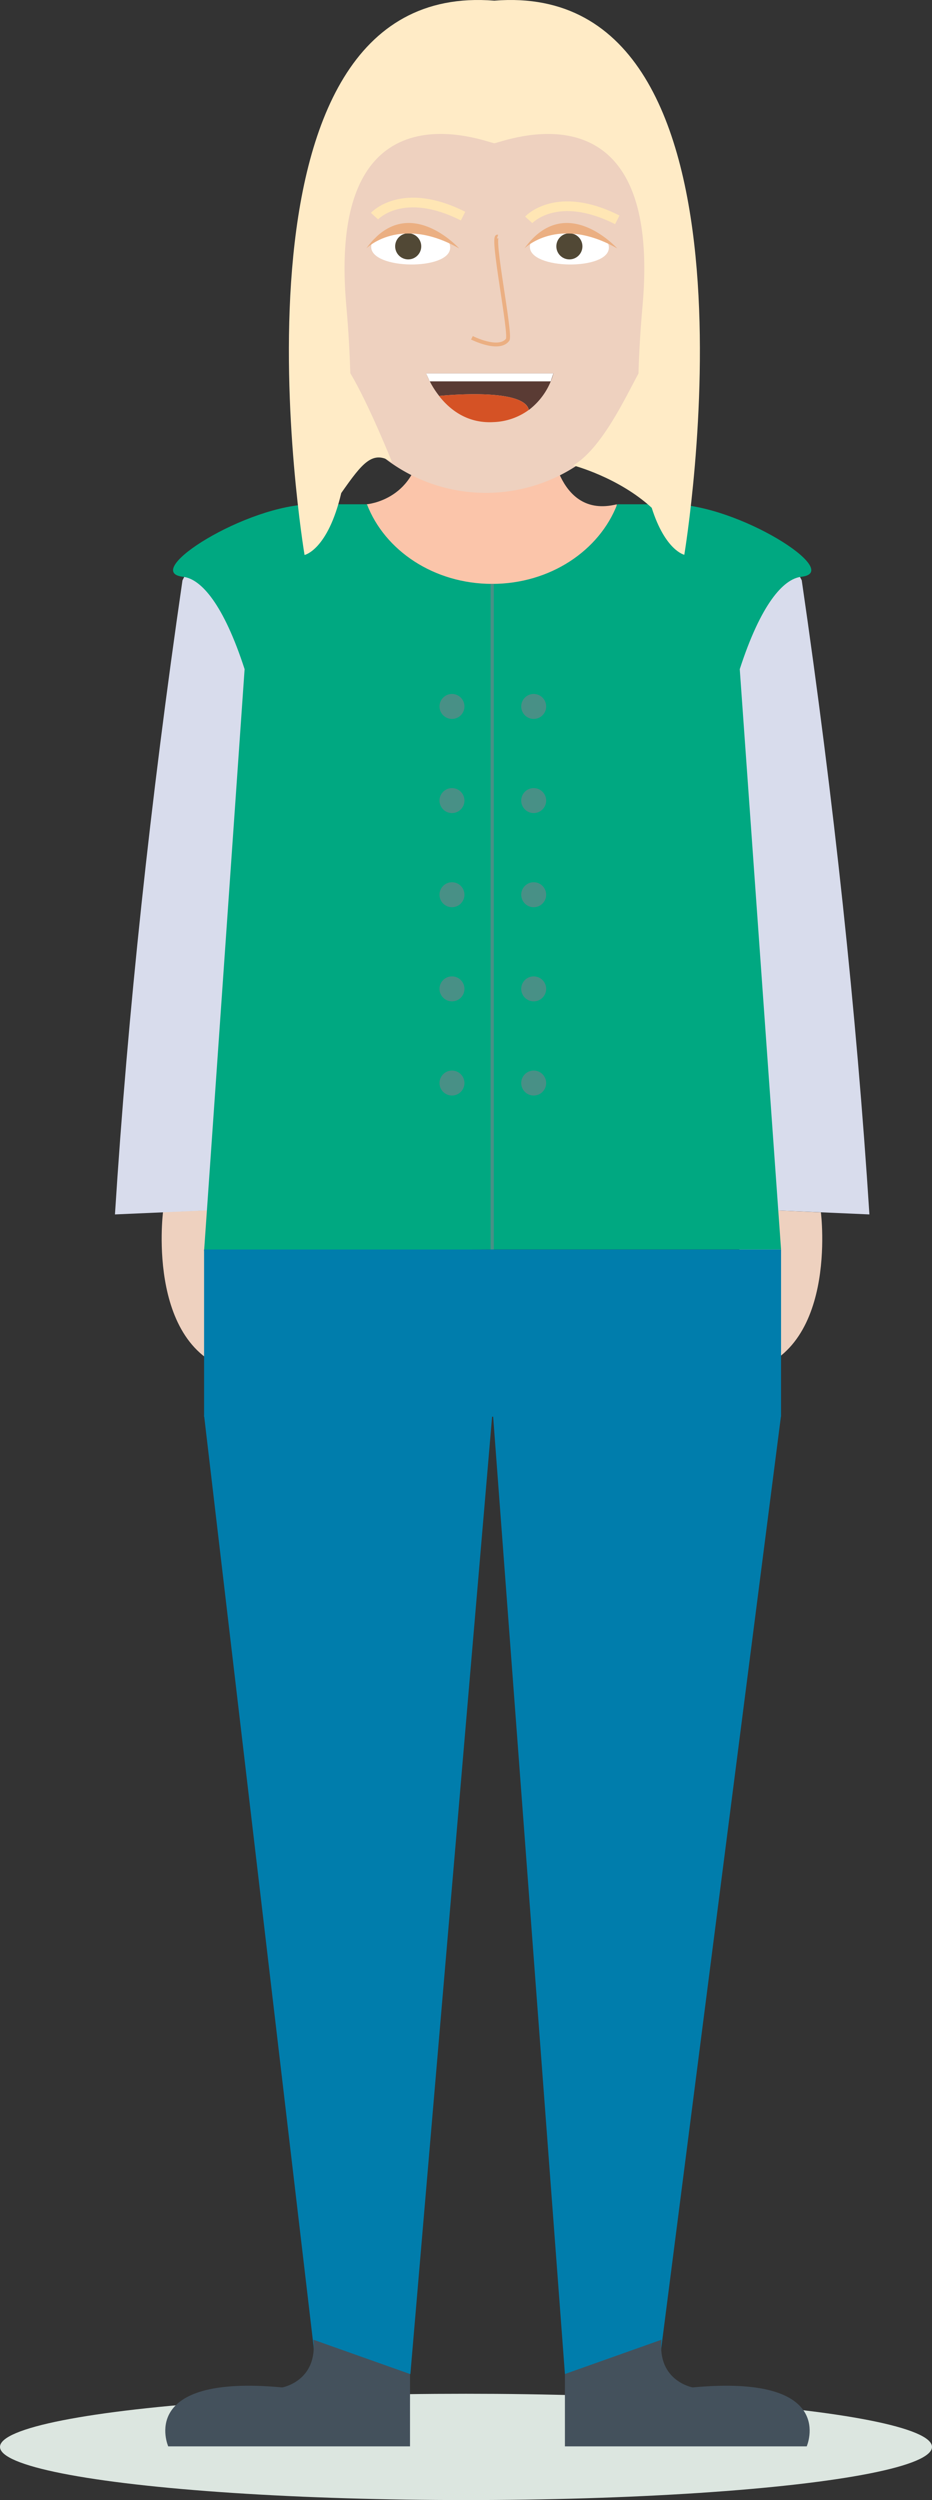 <svg xmlns="http://www.w3.org/2000/svg" viewBox="0 0 277.84 744.63"><rect x="0" y="0" width="277.84" height="744.63" fill="#333333" stroke="none"/><defs><style>.cls-1{fill:#dce6e0;}.cls-13,.cls-14,.cls-2{fill:#eed1bf;}.cls-3{fill:#fbc5aa;}.cls-4{fill:#d8dcec;}.cls-5,.cls-6{fill:#00a881;}.cls-6{stroke:#489086;stroke-width:0.95px;}.cls-13,.cls-14,.cls-6{stroke-miterlimit:10;}.cls-7{fill:#007dac;}.cls-8{fill:#44515c;}.cls-9{fill:#489086;}.cls-10{fill:#fff;}.cls-11{fill:#514835;}.cls-12{fill:#ebaf82;}.cls-13{stroke:#ebaf82;stroke-width:1.15px;}.cls-14{stroke:#ffe6b4;stroke-width:2.89px;}.cls-15{fill:#ffebc6;}.cls-16{fill:#5a3b34;}.cls-17{fill:#d55225;}</style></defs><g id="Layer_2" data-name="Layer 2"><g id="Avatar"><ellipse class="cls-1" cx="138.92" cy="728.8" rx="138.92" ry="15.83"/><path class="cls-2" d="M48.6,361S43.07,404.6,72.92,409V360Z"/><path class="cls-2" d="M244.72,361.1s5.53,43.56-24.32,47.94V360Z"/><path class="cls-3" d="M109.27,150.2s15.63-1.16,16.35-19.95H164s1.58,24.54,19.88,19.95l-1.66,14.11L144.83,179.2l-32.47-8.71-7.92-15.77Z"/><path class="cls-4" d="M259.18,361.71l-48.77-2.13v-157s11.28-65,28.6-29.73Q253.41,271.59,259.18,361.71Z"/><path class="cls-4" d="M34.27,361.71,83,359.58v-157s-11.28-65-28.6-29.73Q40,271.59,34.27,361.71Z"/><path class="cls-5" d="M200.25,150.2H184c-5.33,13.8-20,23.71-37.3,23.71s-32-9.91-37.31-23.71H93.2c-19.65,0-51.49,20.14-38.64,21.59,5.42.61,12.12,8.27,18.36,27.52L60.84,372.61l85.89-.45h86.11L220.53,199.31c6.24-19.25,12.94-26.91,18.36-27.52C251.74,170.34,219.9,150.2,200.25,150.2Z"/><line class="cls-6" x1="146.73" y1="372.16" x2="146.73" y2="173.91"/><rect class="cls-7" x="60.84" y="372.16" width="172" height="49.8"/><polygon class="cls-7" points="146.73 421.61 122.34 707.09 94.45 707.09 60.84 421.61 146.73 421.61"/><polygon class="cls-7" points="232.84 421.61 196.14 707.09 168.41 707.09 146.99 421.61 232.84 421.61"/><path class="cls-8" d="M168.41,707.09v21.55h72.08s9.51-21.6-34-17.56c0,0-10.59-1.87-9.28-14.21"/><path class="cls-8" d="M122.23,707.09v21.55H50.15s-9.51-21.6,34-17.56c0,0,10.59-1.87,9.27-14.21"/><circle class="cls-9" cx="159.1" cy="210.41" r="3.72"/><circle class="cls-9" cx="134.74" cy="210.41" r="3.72"/><circle class="cls-9" cx="159.1" cy="238.45" r="3.72"/><circle class="cls-9" cx="134.74" cy="238.45" r="3.72"/><circle class="cls-9" cx="159.1" cy="266.49" r="3.72"/><circle class="cls-9" cx="134.74" cy="266.49" r="3.72"/><circle class="cls-9" cx="159.1" cy="294.53" r="3.72"/><circle class="cls-9" cx="134.74" cy="294.53" r="3.72"/><circle class="cls-9" cx="159.1" cy="322.58" r="3.72"/><circle class="cls-9" cx="134.74" cy="322.58" r="3.72"/><path class="cls-2" d="M97.51,65.72s-11.5-3.22-8.15,14,8.15,27.87,8.15,27.87Z"/><path class="cls-2" d="M140,18.11h9.66a44.43,44.43,0,0,1,44.43,44.43v35a49.26,49.26,0,0,1-49.26,49.26h0A49.26,49.26,0,0,1,95.59,97.52v-35A44.43,44.43,0,0,1,140,18.11Z"/><path class="cls-10" d="M134.2,73.79c.09-7.58-23.45-7.86-23.54-.29C110.57,80.34,134.11,80.63,134.2,73.79Z"/><path class="cls-10" d="M181.51,73.79c.09-7.58-23.45-7.86-23.54-.29C157.89,80.34,181.43,80.63,181.51,73.79Z"/><circle class="cls-11" cx="121.69" cy="73.37" r="3.89"/><circle class="cls-11" cx="169.74" cy="73.37" r="3.89"/><path class="cls-12" d="M109.19,74s10-10.05,27.7,0C136.89,74,121.5,56.93,109.19,74Z"/><path class="cls-12" d="M156.33,74s10-10.05,27.69,0C184,74,168.63,56.93,156.33,74Z"/><path class="cls-13" d="M140.69,100.61s8,4.06,10.64.59c1.14-1.5-5-31.36-3-30.73"/><path class="cls-14" d="M111.64,64.37s8.33-9.12,26.4,0"/><path class="cls-14" d="M157.62,65.48s8.33-9.12,26.4,0"/><path class="cls-2" d="M193.23,67.12s10.72-3,7.6,13-7.6,26-7.6,26Z"/><path class="cls-15" d="M204,165.24s-5.67-1.23-9.72-14c-9.94-9.12-23.4-12.62-23.4-12.62,8.47-5,15.46-20,19.46-27.39.16-6,.54-12.66,1.2-20,6.1-68.52-42.12-48.71-44.18-48.56h0c-2-.14-50.22-20-44.11,48.56.66,7.35,1,14,1.19,19.94,5.48,9.13,12.44,26.5,12.44,26.5-5.79-3.78-8.86.23-15.15,9.18-4,17-10.94,18.45-10.94,18.45S62-6.67,147.36.2C232.73-6.67,204,165.24,204,165.24Z"/><path class="cls-16" d="M165,111.21a20.55,20.55,0,0,1-7.35,10.9c-1.38-6.86-26.65-4.19-26.73-4.18a26.46,26.46,0,0,1-3.86-6.72Z"/><path class="cls-17" d="M157.62,122.11h0a19,19,0,0,1-10.44,3.61c-7.92.47-13.15-3.77-16.29-7.79C131,117.92,156.24,115.25,157.62,122.11Z"/><polygon class="cls-16" points="130.89 117.93 130.89 117.93 130.89 117.93 130.89 117.93"/><polygon class="cls-10" points="127.03 111.21 128.11 113.59 164.16 113.59 164.97 111.21 127.03 111.21"/></g></g></svg>